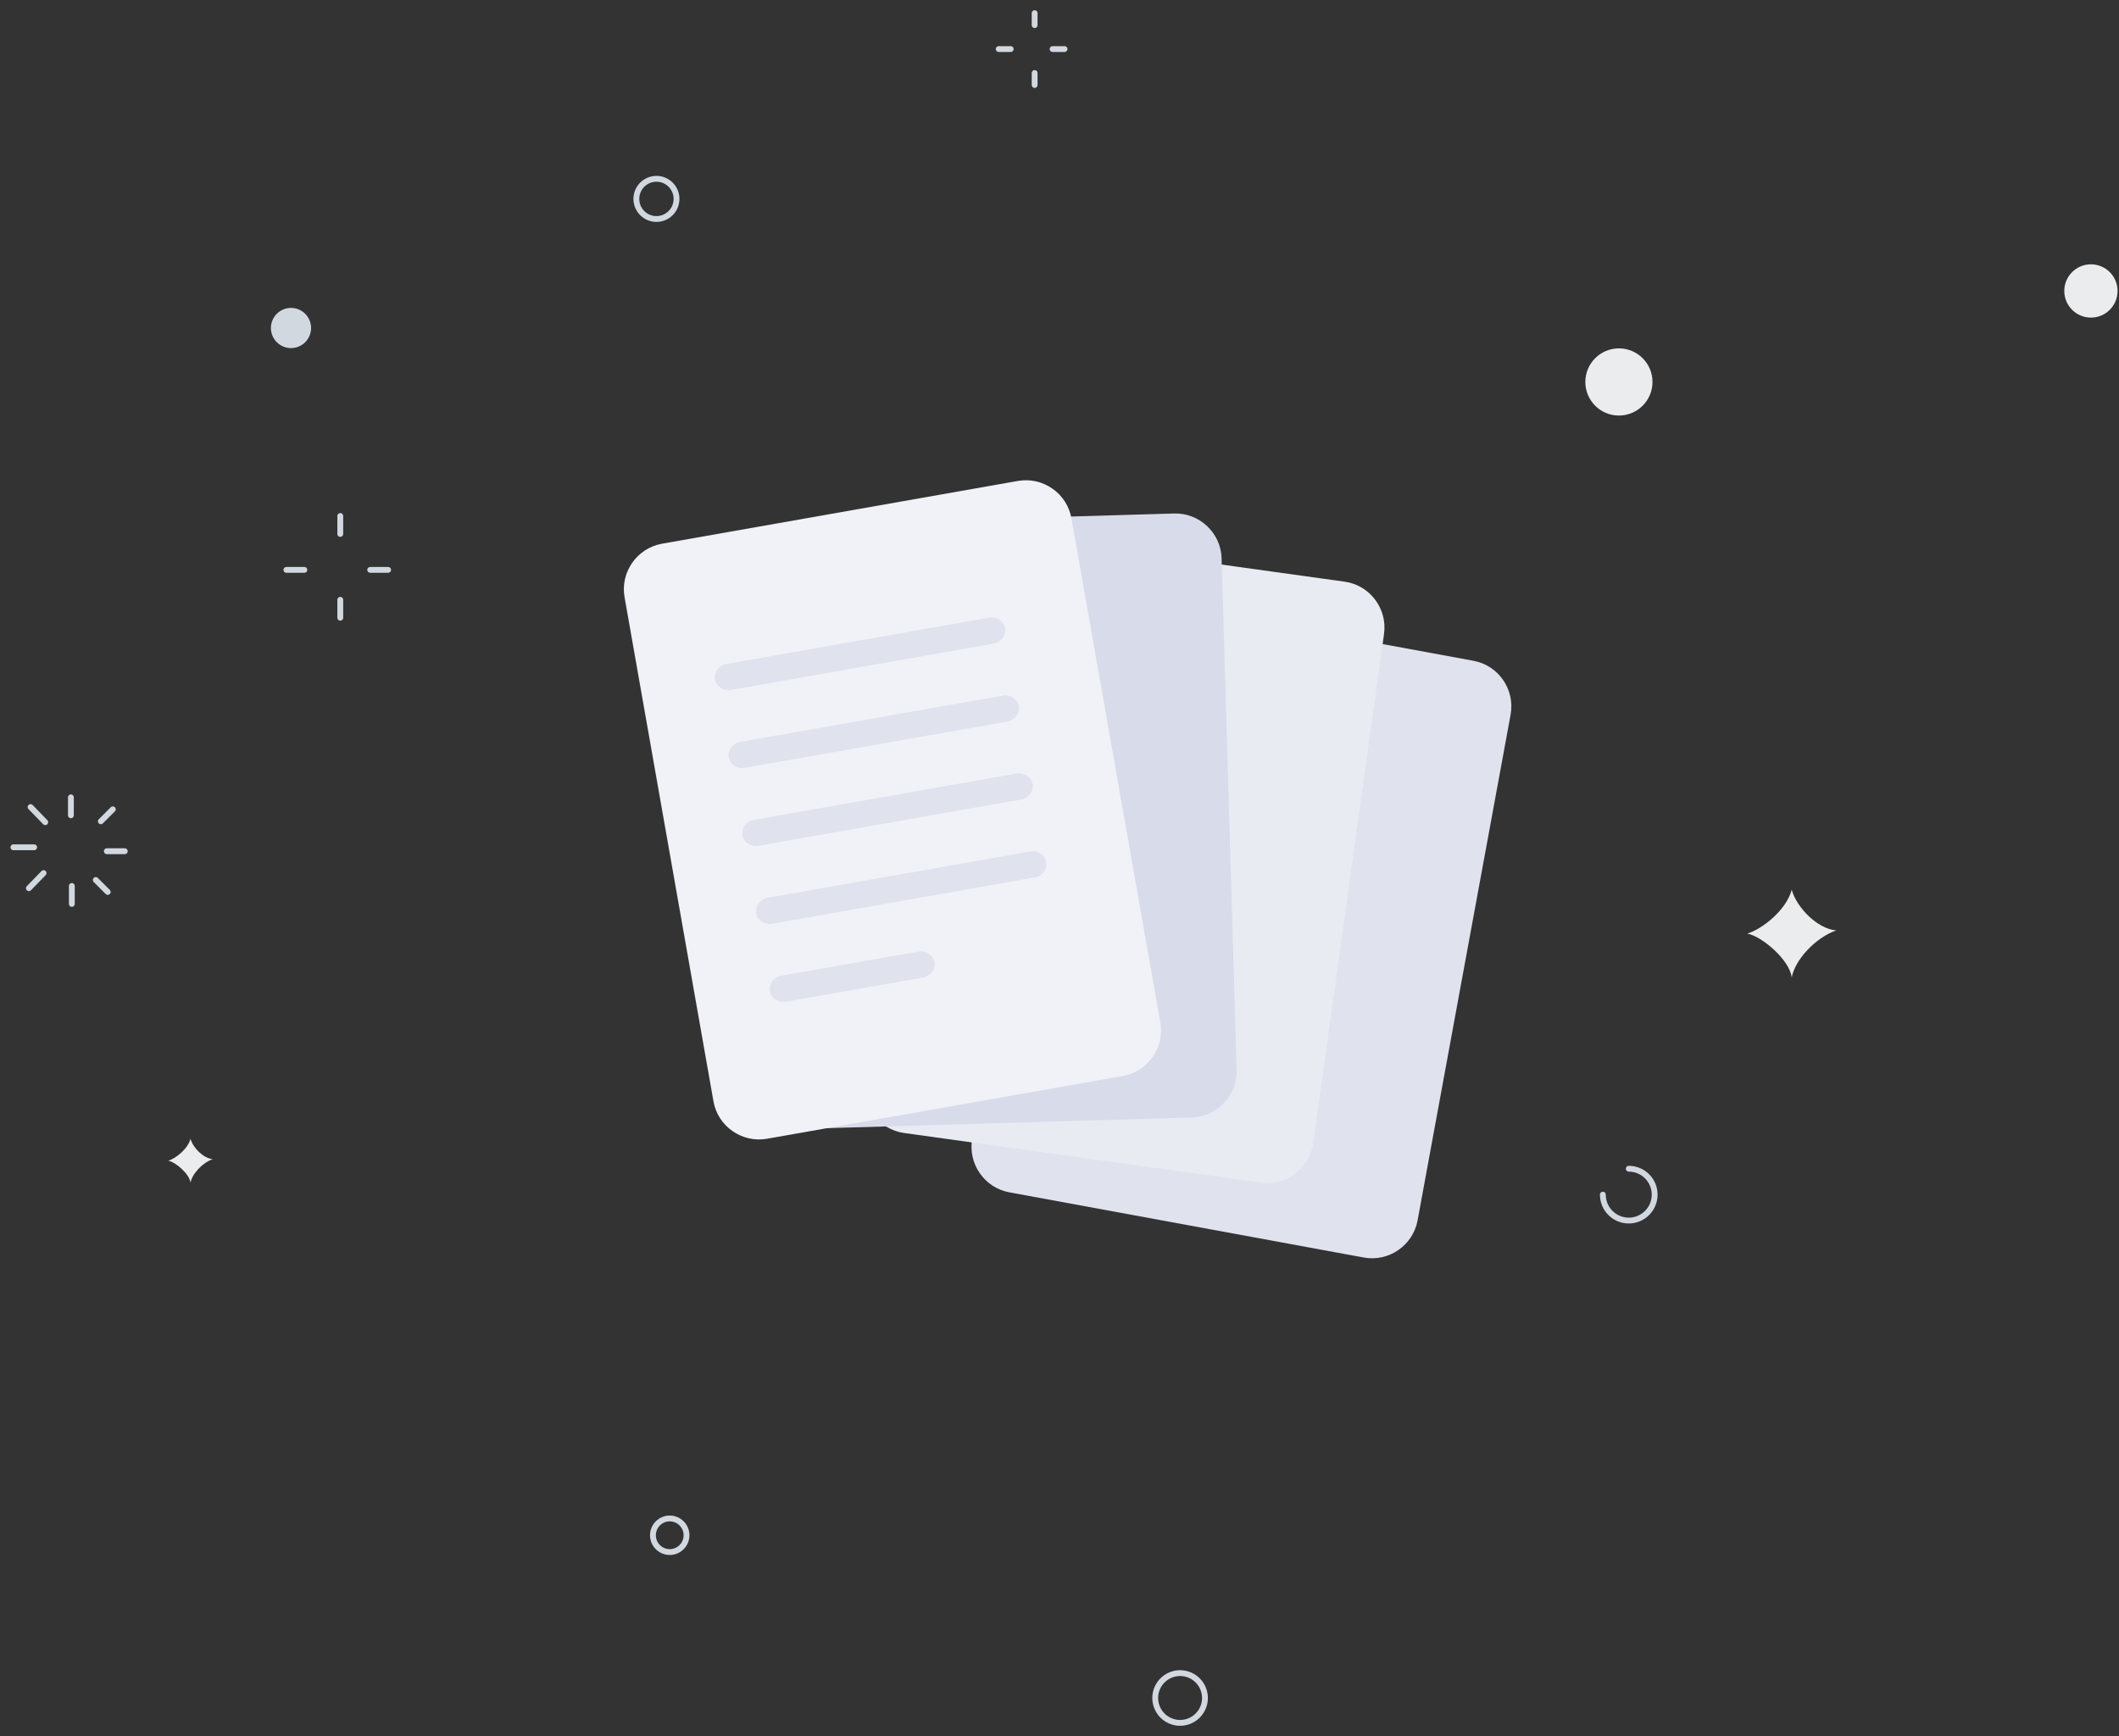 <svg width="1062" height="870" viewBox="0 0 1062 870" fill="none" xmlns="http://www.w3.org/2000/svg">
<rect x="0" y="0" width="1062" height="870" fill="#333333" stroke="none"/>
<g id="No Results">
<g id="circle">
<path id="Stroke 1" d="M35.538 399.586V408.586" stroke="#D2D8DF" stroke-width="2.921" stroke-linecap="round"/>
<g id="Group 8">
<path id="Stroke 2" d="M15.323 404.461L22.677 412.032" stroke="#D2D8DF" stroke-width="2.921" stroke-linecap="round"/>
<path id="Stroke 4" d="M6.721 424.614H17.12" stroke="#D2D8DF" stroke-width="2.921" stroke-linecap="round"/>
<path id="Stroke 6" d="M14.479 445.125L21.834 437.555" stroke="#D2D8DF" stroke-width="2.921" stroke-linecap="round"/>
</g>
<path id="Stroke 9" d="M36 453V444" stroke="#D2D8DF" stroke-width="2.921" stroke-linecap="round"/>
<path id="Stroke 10" d="M54 447L48 441" stroke="#D2D8DF" stroke-width="2.921" stroke-linecap="round"/>
<path id="Stroke 11" d="M62.538 426.586H53.538" stroke="#D2D8DF" stroke-width="2.921" stroke-linecap="round"/>
<path id="Stroke 12" d="M56.538 405.586L50.538 411.586" stroke="#D2D8DF" stroke-width="2.921" stroke-linecap="round"/>
<path id="Stroke 13" d="M518.538 6.586V12.586" stroke="#D2D8DF" stroke-width="2.921" stroke-linecap="round"/>
<path id="Stroke 15" d="M500.538 24.586H506.538" stroke="#D2D8DF" stroke-width="2.921" stroke-linecap="round"/>
<path id="Stroke 16" d="M518.538 42.586V36.586" stroke="#D2D8DF" stroke-width="2.921" stroke-linecap="round"/>
<path id="Stroke 17" d="M533.538 24.586H527.538" stroke="#D2D8DF" stroke-width="2.921" stroke-linecap="round"/>
<path id="Stroke 18" d="M170.538 258.586V267.586" stroke="#D2D8DF" stroke-width="2.921" stroke-linecap="round"/>
<path id="Stroke 19" d="M143.538 285.586H152.538" stroke="#D2D8DF" stroke-width="2.921" stroke-linecap="round"/>
<path id="Stroke 20" d="M170.538 309.586V300.586" stroke="#D2D8DF" stroke-width="2.921" stroke-linecap="round"/>
<path id="Stroke 21" d="M194.538 285.586H185.538" stroke="#D2D8DF" stroke-width="2.921" stroke-linecap="round"/>
<g id="Group 42">
<path id="Stroke 22" d="M816.299 585.703C823.469 585.703 829.283 591.519 829.283 598.69C829.283 605.864 823.469 611.678 816.299 611.678C809.13 611.678 803.315 605.864 803.315 598.69" stroke="#D2D8DF" stroke-width="2.921" stroke-linecap="round"/>
<path id="Fill 26" fill-rule="evenodd" clip-rule="evenodd" d="M875.719 467.876C883.429 465.471 895.246 456.043 897.982 445.898C900.462 454.866 910.861 465.471 920.244 466.274C909.682 470.013 899.584 481.123 897.982 489.851C896.892 480.955 882.925 469.173 875.719 467.876Z" fill="#EBECEE"/>
<path id="Fill 28" fill-rule="evenodd" clip-rule="evenodd" d="M84.352 581.702C88.208 580.5 94.115 575.787 95.482 570.715C96.722 575.196 101.921 580.5 106.612 580.902C101.332 582.77 96.284 588.326 95.482 592.69C94.937 588.242 87.954 582.349 84.352 581.702Z" fill="#EBECEE"/>
<path id="Fill 30" fill-rule="evenodd" clip-rule="evenodd" d="M155.91 164.377C155.91 169.941 151.402 174.447 145.842 174.447C140.28 174.447 135.774 169.941 135.774 164.377C135.774 158.816 140.28 154.307 145.842 154.307C151.402 154.307 155.91 158.816 155.91 164.377Z" fill="#D1D8DF"/>
<path id="Fill 32" fill-rule="evenodd" clip-rule="evenodd" d="M828.195 191.418C828.195 200.714 820.659 208.249 811.368 208.249C802.071 208.249 794.538 200.714 794.538 191.418C794.538 182.122 802.071 174.586 811.368 174.586C820.659 174.586 828.195 182.122 828.195 191.418Z" fill="#EBECEE"/>
<path id="Fill 34" fill-rule="evenodd" clip-rule="evenodd" d="M1061.28 145.815C1061.28 153.19 1055.3 159.166 1047.93 159.166C1040.56 159.166 1034.58 153.19 1034.58 145.815C1034.58 138.439 1040.56 132.463 1047.93 132.463C1055.3 132.463 1061.28 138.439 1061.28 145.815Z" fill="#EBECEE"/>
<path id="Stroke 36" fill-rule="evenodd" clip-rule="evenodd" d="M344.068 769.389C344.068 774.038 340.301 777.806 335.653 777.806C331.008 777.806 327.241 774.038 327.241 769.389C327.241 764.739 331.008 760.972 335.653 760.972C340.301 760.972 344.068 764.739 344.068 769.389Z" stroke="#D2D8DF" stroke-width="2.921" stroke-linecap="round"/>
<path id="Stroke 38" fill-rule="evenodd" clip-rule="evenodd" d="M339.062 99.681C339.062 105.245 334.554 109.751 328.994 109.751C323.434 109.751 318.927 105.245 318.927 99.681C318.927 94.12 323.434 89.61 328.994 89.61C334.554 89.61 339.062 94.12 339.062 99.681Z" stroke="#D2D8DF" stroke-width="2.921" stroke-linecap="round"/>
<path id="Stroke 40" fill-rule="evenodd" clip-rule="evenodd" d="M595.87 862.594C589.437 865.043 582.237 861.81 579.79 855.377C577.342 848.942 580.571 841.738 587.007 839.292C593.438 836.844 600.638 840.074 603.086 846.509C605.536 852.944 602.304 860.146 595.87 862.594Z" stroke="#D2D8DF" stroke-width="2.921" stroke-linecap="round"/>
</g>
</g>
<g id="search">
<path id="Fill 1" fill-rule="evenodd" clip-rule="evenodd" d="M683.522 630.208L505.815 597.522C493.307 595.221 484.958 583.069 487.266 570.519L533.879 317.101C536.187 304.551 548.314 296.17 560.821 298.471L738.528 331.158C751.041 333.459 759.392 345.606 757.083 358.156L710.471 611.575C708.162 624.125 696.035 632.51 683.522 630.208Z" fill="#E0E2EE"/>
<path id="Fill 3" fill-rule="evenodd" clip-rule="evenodd" d="M632.061 592.681L453.094 567.796C440.498 566.044 431.625 554.269 433.382 541.63L468.87 286.416C470.627 273.777 482.375 264.874 494.972 266.626L673.938 291.511C686.54 293.263 695.413 305.033 693.656 317.672L658.169 572.886C656.411 585.525 644.662 594.433 632.061 592.681Z" fill="#E8EBF2"/>
<path id="Fill 5" fill-rule="evenodd" clip-rule="evenodd" d="M597.288 560.01L416.304 565.329C403.566 565.703 392.833 555.617 392.46 542.914L384.922 286.422C384.548 273.72 394.67 263.026 407.409 262.651L588.392 257.332C601.136 256.958 611.868 267.039 612.242 279.741L619.78 536.234C620.153 548.936 610.031 559.635 597.288 560.01Z" fill="#D8DBEA"/>
<g id="Group 93">
<path id="Fill 8" fill-rule="evenodd" clip-rule="evenodd" d="M562.722 539.233L384.412 570.677C371.861 572.891 359.782 564.463 357.575 551.948L313.012 299.244C310.806 286.73 319.274 274.684 331.824 272.47L510.134 241.026C522.69 238.812 534.768 247.235 536.975 259.75L581.538 512.453C583.745 524.968 575.277 537.019 562.722 539.233Z" fill="#F1F2F7"/>
<path id="Fill 11" fill-rule="evenodd" clip-rule="evenodd" d="M498.01 322.549L366.306 345.774C362.545 346.437 358.949 344.051 358.318 340.473C357.686 336.89 360.249 333.418 364.01 332.755L495.714 309.529C499.475 308.866 503.07 311.252 503.702 314.835C504.333 318.414 501.771 321.886 498.01 322.549Z" fill="#E0E2EE"/>
<path id="Fill 13" fill-rule="evenodd" clip-rule="evenodd" d="M504.899 361.607L373.196 384.833C369.434 385.496 365.839 383.11 365.208 379.532C364.576 375.949 367.139 372.477 370.9 371.813L502.604 348.588C506.365 347.925 509.96 350.311 510.592 353.894C511.223 357.472 508.661 360.944 504.899 361.607Z" fill="#E0E2EE"/>
<path id="Fill 15" fill-rule="evenodd" clip-rule="evenodd" d="M511.785 400.666L380.081 423.891C376.32 424.555 372.725 422.169 372.094 418.59C371.463 415.012 374.024 411.535 377.785 410.872L509.489 387.647C513.25 386.983 516.846 389.374 517.477 392.953C518.108 396.531 515.546 400.003 511.785 400.666Z" fill="#E0E2EE"/>
<path id="Fill 17" fill-rule="evenodd" clip-rule="evenodd" d="M518.675 439.725L386.971 462.95C383.21 463.613 379.615 461.227 378.984 457.649C378.352 454.066 380.914 450.594 384.675 449.931L516.379 426.705C520.14 426.042 523.735 428.428 524.367 432.011C524.998 435.589 522.436 439.061 518.675 439.725Z" fill="#E0E2EE"/>
<path id="Fill 19" fill-rule="evenodd" clip-rule="evenodd" d="M462.604 489.885L393.886 502.003C390.109 502.67 386.5 500.286 385.869 496.707C385.237 493.124 387.813 489.65 391.59 488.984L460.308 476.866C464.085 476.2 467.694 478.584 468.326 482.167C468.957 485.745 466.381 489.219 462.604 489.885Z" fill="#E0E2EE"/>
</g>
</g>
</g>
</svg>
